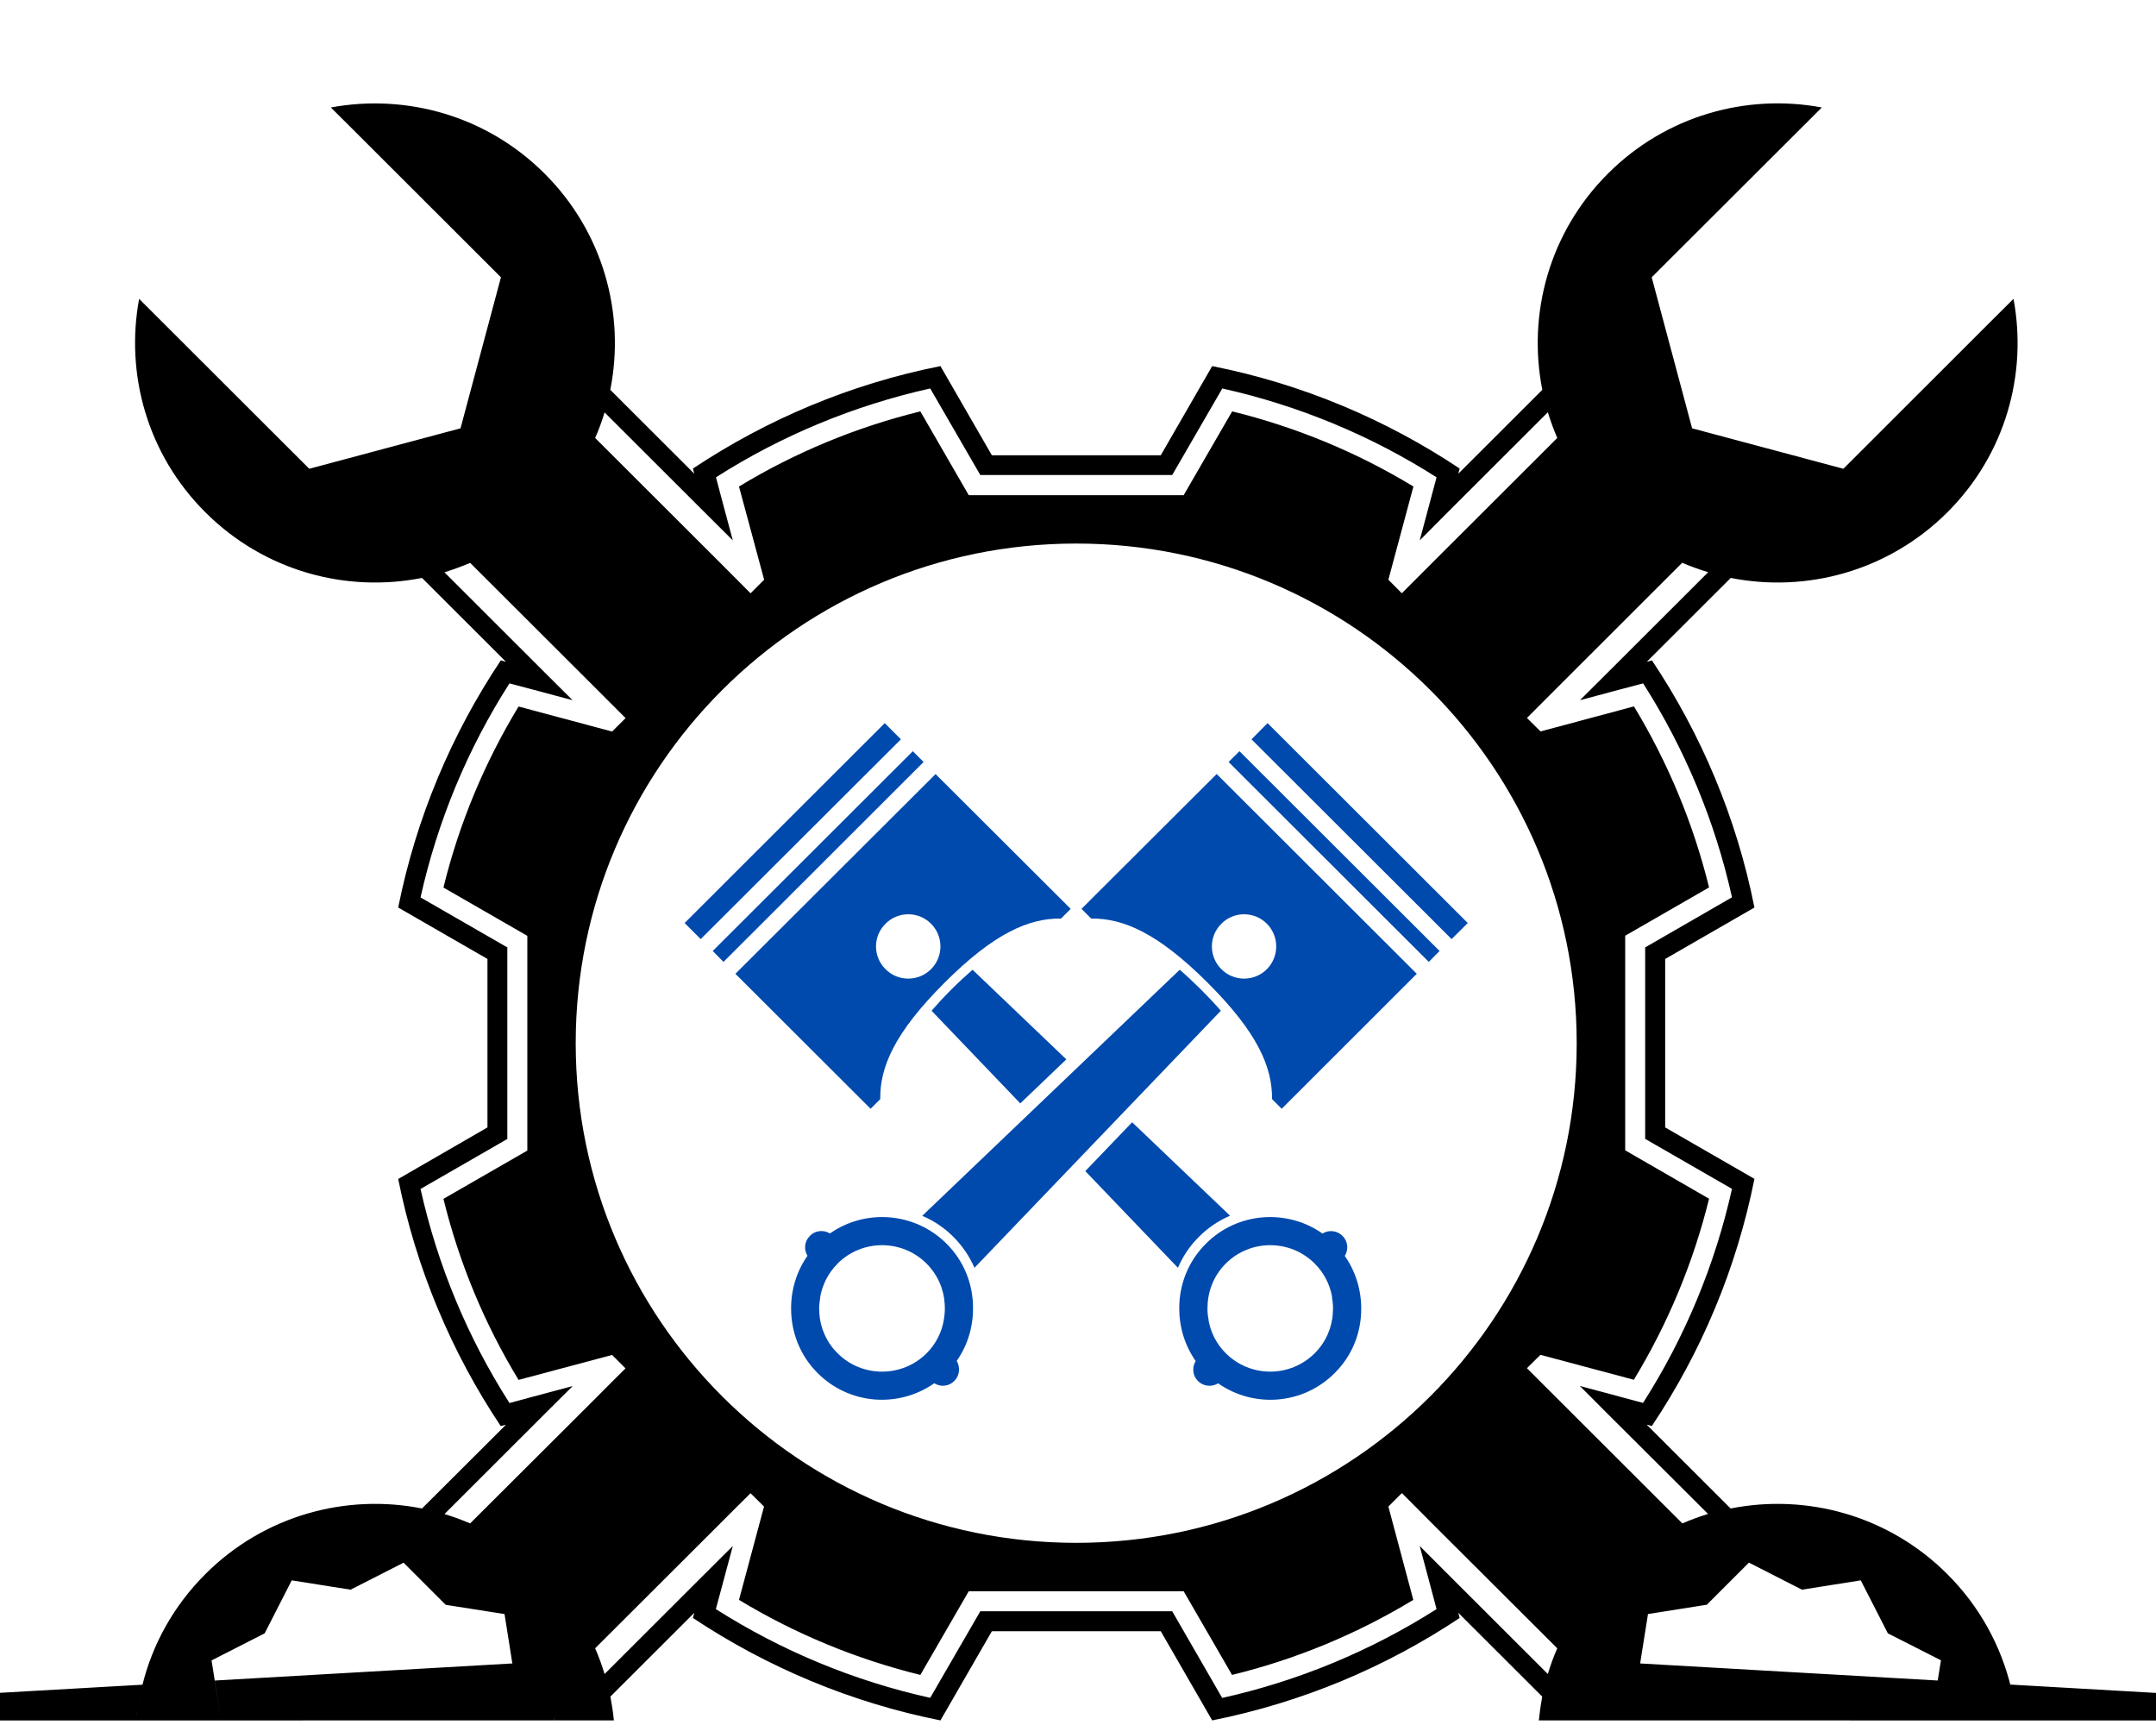 <svg xmlns="http://www.w3.org/2000/svg" xmlns:xlink="http://www.w3.org/1999/xlink" width="100" zoomAndPan="magnify" viewBox="0 0 75 60" height="80" preserveAspectRatio="xMidYMid meet" version="1.0"><defs><clipPath id="8bbef2566c"><path d="M 0 3.594 L 75 3.594 L 75 59.844 L 0 59.844 Z M 0 3.594 " clip-rule="nonzero"/></clipPath></defs><g clip-path="url(#8bbef2566c)"><path fill="#000000" d="M 37.438 18.906 C 27.824 18.906 20.027 26.688 20.027 36.285 C 20.027 45.883 27.824 53.664 37.438 53.664 C 47.051 53.664 54.848 45.883 54.848 36.285 C 54.848 26.688 47.055 18.906 37.438 18.906 Z M 48.766 20.633 L 49.918 19.48 L 54.172 15.234 C 54.047 14.941 53.938 14.645 53.844 14.34 L 50.367 17.812 L 49.387 18.797 L 49.746 17.453 L 49.973 16.602 C 47.688 15.145 45.164 14.102 42.52 13.512 L 40.777 16.523 L 34.102 16.523 L 32.359 13.512 C 29.715 14.102 27.191 15.145 24.906 16.602 L 25.133 17.457 L 25.492 18.797 L 24.508 17.816 L 21.031 14.344 C 20.941 14.645 20.832 14.945 20.703 15.234 L 24.957 19.48 L 25.617 20.141 L 26.109 20.637 L 26.582 20.164 L 25.707 16.922 C 27.668 15.734 29.793 14.855 32.016 14.309 L 33.699 17.223 L 41.176 17.223 L 42.863 14.309 C 45.086 14.855 47.211 15.734 49.168 16.922 L 48.297 20.164 L 48.766 20.637 Z M 25.617 52.426 L 24.957 53.086 L 20.703 57.332 C 20.832 57.625 20.938 57.922 21.031 58.227 L 24.508 54.754 L 25.492 53.773 L 25.133 55.113 L 24.902 55.969 C 27.191 57.422 29.711 58.469 32.359 59.055 L 34.102 56.043 L 40.777 56.043 L 42.516 59.059 C 45.164 58.469 47.688 57.422 49.973 55.969 L 49.746 55.113 L 49.387 53.773 L 50.367 54.754 L 53.844 58.227 C 53.934 57.922 54.043 57.625 54.172 57.332 L 49.918 53.09 L 49.258 52.426 L 48.766 51.934 L 48.297 52.402 L 49.164 55.648 C 47.211 56.832 45.082 57.715 42.859 58.258 L 41.176 55.348 L 33.699 55.348 L 32.016 58.258 C 29.793 57.711 27.664 56.832 25.707 55.648 L 26.578 52.402 L 26.109 51.938 Z M 21.762 47.594 L 21.27 48.082 L 20.609 48.746 L 16.355 52.988 C 16.062 52.863 15.766 52.754 15.461 52.664 L 18.938 49.191 L 19.922 48.211 L 18.578 48.57 L 17.723 48.801 C 16.262 46.516 15.219 44 14.629 41.355 L 17.648 39.617 L 17.648 32.953 L 14.629 31.215 C 15.219 28.57 16.262 26.051 17.723 23.77 L 18.578 23.996 L 19.918 24.355 L 18.934 23.375 L 15.461 19.906 C 15.762 19.812 16.059 19.703 16.355 19.578 L 20.605 23.82 L 21.762 24.977 L 21.293 25.445 L 18.039 24.574 C 16.855 26.527 15.969 28.652 15.426 30.871 L 18.344 32.551 L 18.344 40.02 L 15.426 41.699 C 15.969 43.918 16.852 46.043 18.039 47.996 L 21.293 47.129 L 21.762 47.598 Z M 4.918 58.715 C 4.926 58.684 4.934 58.656 4.941 58.633 C 4.934 58.656 4.926 58.684 4.918 58.715 Z M 4.902 58.801 C 4.906 58.773 4.914 58.746 4.918 58.719 C 4.914 58.746 4.906 58.773 4.902 58.801 Z M 4.883 58.887 C 4.887 58.859 4.895 58.828 4.902 58.801 C 4.895 58.828 4.887 58.859 4.883 58.887 Z M 4.863 58.969 C 4.871 58.941 4.875 58.918 4.879 58.887 C 4.875 58.918 4.871 58.941 4.863 58.969 Z M 4.848 59.059 C 4.852 59.031 4.859 59 4.863 58.973 C 4.859 59 4.852 59.031 4.848 59.059 Z M 4.832 59.145 C 4.836 59.117 4.84 59.086 4.848 59.062 C 4.844 59.086 4.84 59.117 4.832 59.145 Z M 4.816 59.227 C 4.82 59.203 4.828 59.176 4.832 59.148 C 4.828 59.176 4.82 59.203 4.816 59.227 Z M 4.801 59.316 C 4.805 59.289 4.812 59.262 4.816 59.234 C 4.812 59.262 4.805 59.289 4.801 59.316 Z M 4.789 59.402 C 4.793 59.375 4.797 59.348 4.801 59.32 C 4.797 59.348 4.793 59.375 4.789 59.402 Z M 4.777 59.488 C 4.781 59.465 4.785 59.438 4.789 59.406 C 4.785 59.438 4.781 59.465 4.777 59.488 Z M 4.766 59.578 C 4.77 59.551 4.77 59.523 4.777 59.492 C 4.77 59.523 4.766 59.551 4.766 59.578 Z M 4.754 59.664 C 4.754 59.637 4.758 59.605 4.766 59.578 C 4.762 59.605 4.758 59.637 4.754 59.664 Z M 4.742 59.75 C 4.746 59.723 4.75 59.695 4.754 59.668 C 4.75 59.695 4.746 59.723 4.742 59.75 Z M 4.734 59.84 C 4.734 59.812 4.738 59.785 4.742 59.754 C 4.742 59.785 4.738 59.812 4.734 59.84 Z M 17.875 58.188 L 17.824 57.859 L 7.473 58.453 L 7.684 59.797 L 7.359 57.754 L 9.207 56.812 L 10.148 54.969 L 12.195 55.293 L 14.039 54.355 L 15.504 55.82 L 17.551 56.141 Z M 70.137 59.754 C 70.141 59.785 70.141 59.812 70.145 59.84 C 70.141 59.812 70.137 59.785 70.137 59.754 Z M 70.113 59.582 C 70.121 59.637 70.129 59.695 70.137 59.75 C 70.129 59.695 70.121 59.637 70.113 59.582 Z M 70.105 59.492 C 70.105 59.523 70.109 59.551 70.113 59.578 C 70.109 59.551 70.105 59.523 70.105 59.492 Z M 70.09 59.406 C 70.098 59.434 70.102 59.465 70.105 59.492 C 70.102 59.465 70.098 59.434 70.09 59.406 Z M 70.078 59.32 C 70.082 59.348 70.086 59.375 70.09 59.402 C 70.086 59.375 70.082 59.348 70.078 59.32 Z M 70.062 59.234 C 70.066 59.262 70.074 59.289 70.078 59.316 C 70.074 59.289 70.066 59.262 70.062 59.234 Z M 70.047 59.148 C 70.055 59.176 70.059 59.203 70.062 59.23 C 70.059 59.203 70.055 59.176 70.047 59.148 Z M 70.035 59.059 C 70.039 59.086 70.047 59.113 70.047 59.145 Z M 70.016 58.977 C 70.023 59 70.027 59.031 70.035 59.059 C 70.027 59.031 70.023 59 70.016 58.977 Z M 70 58.891 C 70.004 58.918 70.012 58.945 70.016 58.973 C 70.012 58.945 70.004 58.918 70 58.891 Z M 69.98 58.801 C 69.984 58.828 69.992 58.855 69.996 58.883 C 69.992 58.855 69.984 58.828 69.98 58.801 Z M 69.961 58.719 C 69.965 58.746 69.973 58.773 69.98 58.801 C 69.973 58.773 69.965 58.746 69.961 58.719 Z M 55.539 59.645 L 55.637 59.84 L 91.773 59.844 L 69.93 58.594 C 69.938 58.633 69.949 58.676 69.961 58.711 C 69.613 57.262 68.875 55.883 67.738 54.75 C 65.691 52.707 62.844 51.945 60.203 52.469 L 57.281 49.551 L 57.461 49.602 C 59.176 47.039 60.406 44.133 61.031 41.004 L 57.926 39.215 L 57.926 33.355 L 61.031 31.566 C 60.41 28.438 59.176 25.531 57.465 22.969 L 57.285 23.02 L 60.207 20.102 C 62.848 20.625 65.691 19.863 67.742 17.82 C 69.766 15.801 70.531 13.004 70.043 10.395 L 69.293 11.141 L 64.125 16.305 L 58.863 14.898 L 57.457 9.645 L 63.375 3.738 C 60.762 3.25 57.961 4.016 55.938 6.035 C 53.891 8.078 53.129 10.922 53.652 13.559 L 50.73 16.477 L 50.777 16.297 C 48.215 14.59 45.301 13.355 42.168 12.734 L 40.379 15.836 L 34.504 15.836 L 32.715 12.734 C 29.582 13.355 26.672 14.59 24.105 16.297 L 24.152 16.477 L 21.23 13.559 C 21.754 10.922 20.992 8.082 18.945 6.039 C 16.926 4.02 14.125 3.254 11.508 3.738 L 12.258 4.484 L 17.426 9.645 L 16.02 14.898 L 10.758 16.305 L 4.84 10.395 C 4.355 13.004 5.117 15.801 7.145 17.82 C 9.191 19.863 12.035 20.625 14.68 20.102 L 17.602 23.02 L 17.422 22.969 C 15.711 25.531 14.477 28.441 13.852 31.566 L 16.957 33.355 L 16.957 39.215 L 13.852 41.008 C 14.477 44.133 15.707 47.039 17.418 49.602 L 17.602 49.555 L 14.68 52.469 C 12.039 51.945 9.191 52.707 7.145 54.75 C 6.031 55.863 5.297 57.207 4.949 58.629 C 4.949 58.617 4.953 58.605 4.957 58.598 L -16.891 59.844 L 19.25 59.84 L 19.344 59.648 L 19.246 59.84 L 21.355 59.84 C 21.328 59.562 21.285 59.285 21.234 59.012 L 24.152 56.098 L 24.105 56.277 C 26.672 57.984 29.582 59.215 32.715 59.84 L 34.504 56.738 L 40.379 56.738 L 42.168 59.84 C 45.301 59.215 48.215 57.984 50.777 56.277 L 50.73 56.098 L 53.648 59.012 C 53.598 59.285 53.559 59.562 53.531 59.84 L 55.637 59.84 Z M 67.406 58.453 L 57.055 57.859 L 57.328 56.141 L 59.375 55.816 L 60.84 54.352 L 62.684 55.293 L 64.73 54.969 L 65.672 56.812 L 67.52 57.75 Z M 58.523 19.578 C 58.82 19.703 59.117 19.812 59.422 19.902 L 55.945 23.375 L 54.961 24.355 L 56.301 23.996 L 57.16 23.77 C 58.613 26.051 59.664 28.57 60.25 31.211 L 57.23 32.953 L 57.23 39.613 L 60.25 41.352 C 59.66 43.996 58.613 46.516 57.156 48.797 L 54.957 48.207 L 55.938 49.191 L 59.418 52.66 C 59.113 52.75 58.816 52.863 58.523 52.988 L 54.27 48.742 L 53.117 47.59 L 53.172 47.535 L 53.586 47.125 L 56.836 47.992 C 58.023 46.035 58.906 43.914 59.453 41.695 L 56.535 40.012 L 56.535 32.547 L 59.453 30.867 C 58.906 28.648 58.023 26.523 56.84 24.57 L 53.59 25.441 L 53.117 24.973 L 54.273 23.816 L 58.523 19.57 Z M 58.523 19.578 " fill-opacity="1" fill-rule="evenodd"/></g><path fill="#004aad" d="M 32.547 26.922 L 25.582 33.871 L 30.285 38.566 L 30.621 38.23 C 30.605 37.121 31.117 35.918 32.855 34.184 C 34.594 32.445 35.801 31.938 36.91 31.949 L 37.246 31.613 L 32.543 26.922 Z M 30.805 32.129 C 31.242 31.691 31.949 31.691 32.387 32.129 C 32.824 32.566 32.824 33.273 32.387 33.711 C 31.949 34.148 31.238 34.148 30.805 33.711 C 30.363 33.273 30.363 32.566 30.805 32.129 Z M 30.805 32.129 " fill-opacity="1" fill-rule="evenodd"/><path fill="#004aad" d="M 25.168 33.457 L 32.129 26.504 L 31.754 26.129 L 24.793 33.078 Z M 25.168 33.457 " fill-opacity="1" fill-rule="evenodd"/><path fill="#004aad" d="M 24.375 32.664 L 31.34 25.715 L 30.777 25.152 L 23.816 32.105 Z M 24.375 32.664 " fill-opacity="1" fill-rule="evenodd"/><path fill="#004aad" d="M 33.094 34.418 C 32.828 34.684 32.605 34.926 32.406 35.156 L 35.492 38.379 L 37.094 36.848 L 33.832 33.73 C 33.602 33.93 33.355 34.156 33.094 34.418 Z M 33.094 34.418 " fill-opacity="1" fill-rule="evenodd"/><path fill="#004aad" d="M 41.039 33.73 L 32.082 42.289 C 32.477 42.457 32.844 42.699 33.164 43.02 C 33.484 43.34 33.727 43.703 33.898 44.098 L 42.469 35.156 C 42.27 34.926 42.043 34.684 41.777 34.418 C 41.512 34.156 41.27 33.93 41.039 33.73 Z M 41.039 33.73 " fill-opacity="1" fill-rule="evenodd"/><path fill="#004aad" d="M 39.383 39.035 L 37.754 40.734 L 40.977 44.098 C 41.145 43.703 41.387 43.336 41.707 43.02 C 42.027 42.695 42.395 42.457 42.789 42.285 Z M 39.383 39.035 " fill-opacity="1" fill-rule="evenodd"/><path fill="#004aad" d="M 42.012 34.184 C 43.75 35.918 44.262 37.121 44.25 38.23 L 44.586 38.566 L 49.285 33.871 L 42.324 26.922 L 37.621 31.613 L 37.957 31.949 C 39.066 31.938 40.273 32.445 42.012 34.184 Z M 44.07 33.711 C 43.633 34.148 42.922 34.148 42.488 33.711 C 42.047 33.273 42.047 32.566 42.488 32.129 C 42.922 31.691 43.633 31.691 44.07 32.129 C 44.504 32.566 44.504 33.273 44.07 33.711 Z M 44.07 33.711 " fill-opacity="1" fill-rule="evenodd"/><path fill="#004aad" d="M 42.738 26.504 L 49.703 33.457 L 50.078 33.078 L 43.117 26.129 Z M 42.738 26.504 " fill-opacity="1" fill-rule="evenodd"/><path fill="#004aad" d="M 43.535 25.715 L 50.496 32.664 L 51.059 32.105 L 44.094 25.152 Z M 43.535 25.715 " fill-opacity="1" fill-rule="evenodd"/><path fill="#004aad" d="M 46 42.902 C 44.766 42.039 43.051 42.156 41.949 43.258 C 41.328 43.879 41.02 44.688 41.023 45.5 C 41.02 46.145 41.207 46.789 41.594 47.34 C 41.461 47.559 41.484 47.848 41.672 48.035 C 41.863 48.227 42.152 48.25 42.375 48.117 C 43.609 48.98 45.32 48.867 46.426 47.762 C 47.051 47.145 47.355 46.332 47.352 45.52 C 47.355 44.879 47.164 44.234 46.781 43.684 C 46.918 43.465 46.891 43.176 46.703 42.988 C 46.512 42.797 46.223 42.77 46.004 42.906 Z M 42.641 43.949 C 43.496 43.098 44.879 43.098 45.734 43.949 C 46.062 44.277 46.266 44.688 46.34 45.113 L 46.332 45.113 C 46.355 45.219 46.363 45.324 46.371 45.43 C 46.371 45.512 46.371 45.586 46.363 45.664 L 46.367 45.664 C 46.336 46.176 46.125 46.68 45.734 47.07 C 44.879 47.922 43.496 47.922 42.641 47.07 C 42.312 46.742 42.109 46.332 42.039 45.906 L 42.043 45.906 C 42.02 45.801 42.008 45.695 42.004 45.586 C 42.004 45.512 42.004 45.43 42.012 45.355 L 42.008 45.355 C 42.039 44.844 42.25 44.34 42.641 43.949 Z M 42.641 43.949 " fill-opacity="1" fill-rule="evenodd"/><path fill="#004aad" d="M 32.926 43.258 C 31.82 42.156 30.105 42.039 28.871 42.902 C 28.648 42.77 28.363 42.793 28.176 42.984 C 27.98 43.176 27.957 43.465 28.09 43.68 C 27.703 44.23 27.516 44.875 27.52 45.52 C 27.52 46.332 27.824 47.145 28.445 47.762 C 29.551 48.867 31.262 48.98 32.5 48.113 C 32.715 48.25 33.008 48.227 33.195 48.035 C 33.387 47.848 33.41 47.559 33.281 47.336 C 33.664 46.789 33.852 46.145 33.848 45.5 C 33.852 44.688 33.547 43.875 32.926 43.258 Z M 29.137 43.949 C 29.992 43.098 31.375 43.098 32.23 43.949 C 32.621 44.344 32.836 44.844 32.863 45.355 C 32.867 45.434 32.871 45.512 32.867 45.59 C 32.863 45.695 32.852 45.801 32.832 45.91 C 32.762 46.336 32.559 46.746 32.23 47.074 C 31.375 47.922 29.988 47.922 29.137 47.07 C 28.746 46.684 28.531 46.18 28.5 45.664 L 28.504 45.664 C 28.496 45.59 28.496 45.512 28.496 45.434 C 28.504 45.328 28.52 45.223 28.535 45.117 L 28.531 45.113 C 28.609 44.691 28.805 44.281 29.137 43.953 Z M 29.137 43.949 " fill-opacity="1" fill-rule="evenodd"/></svg>